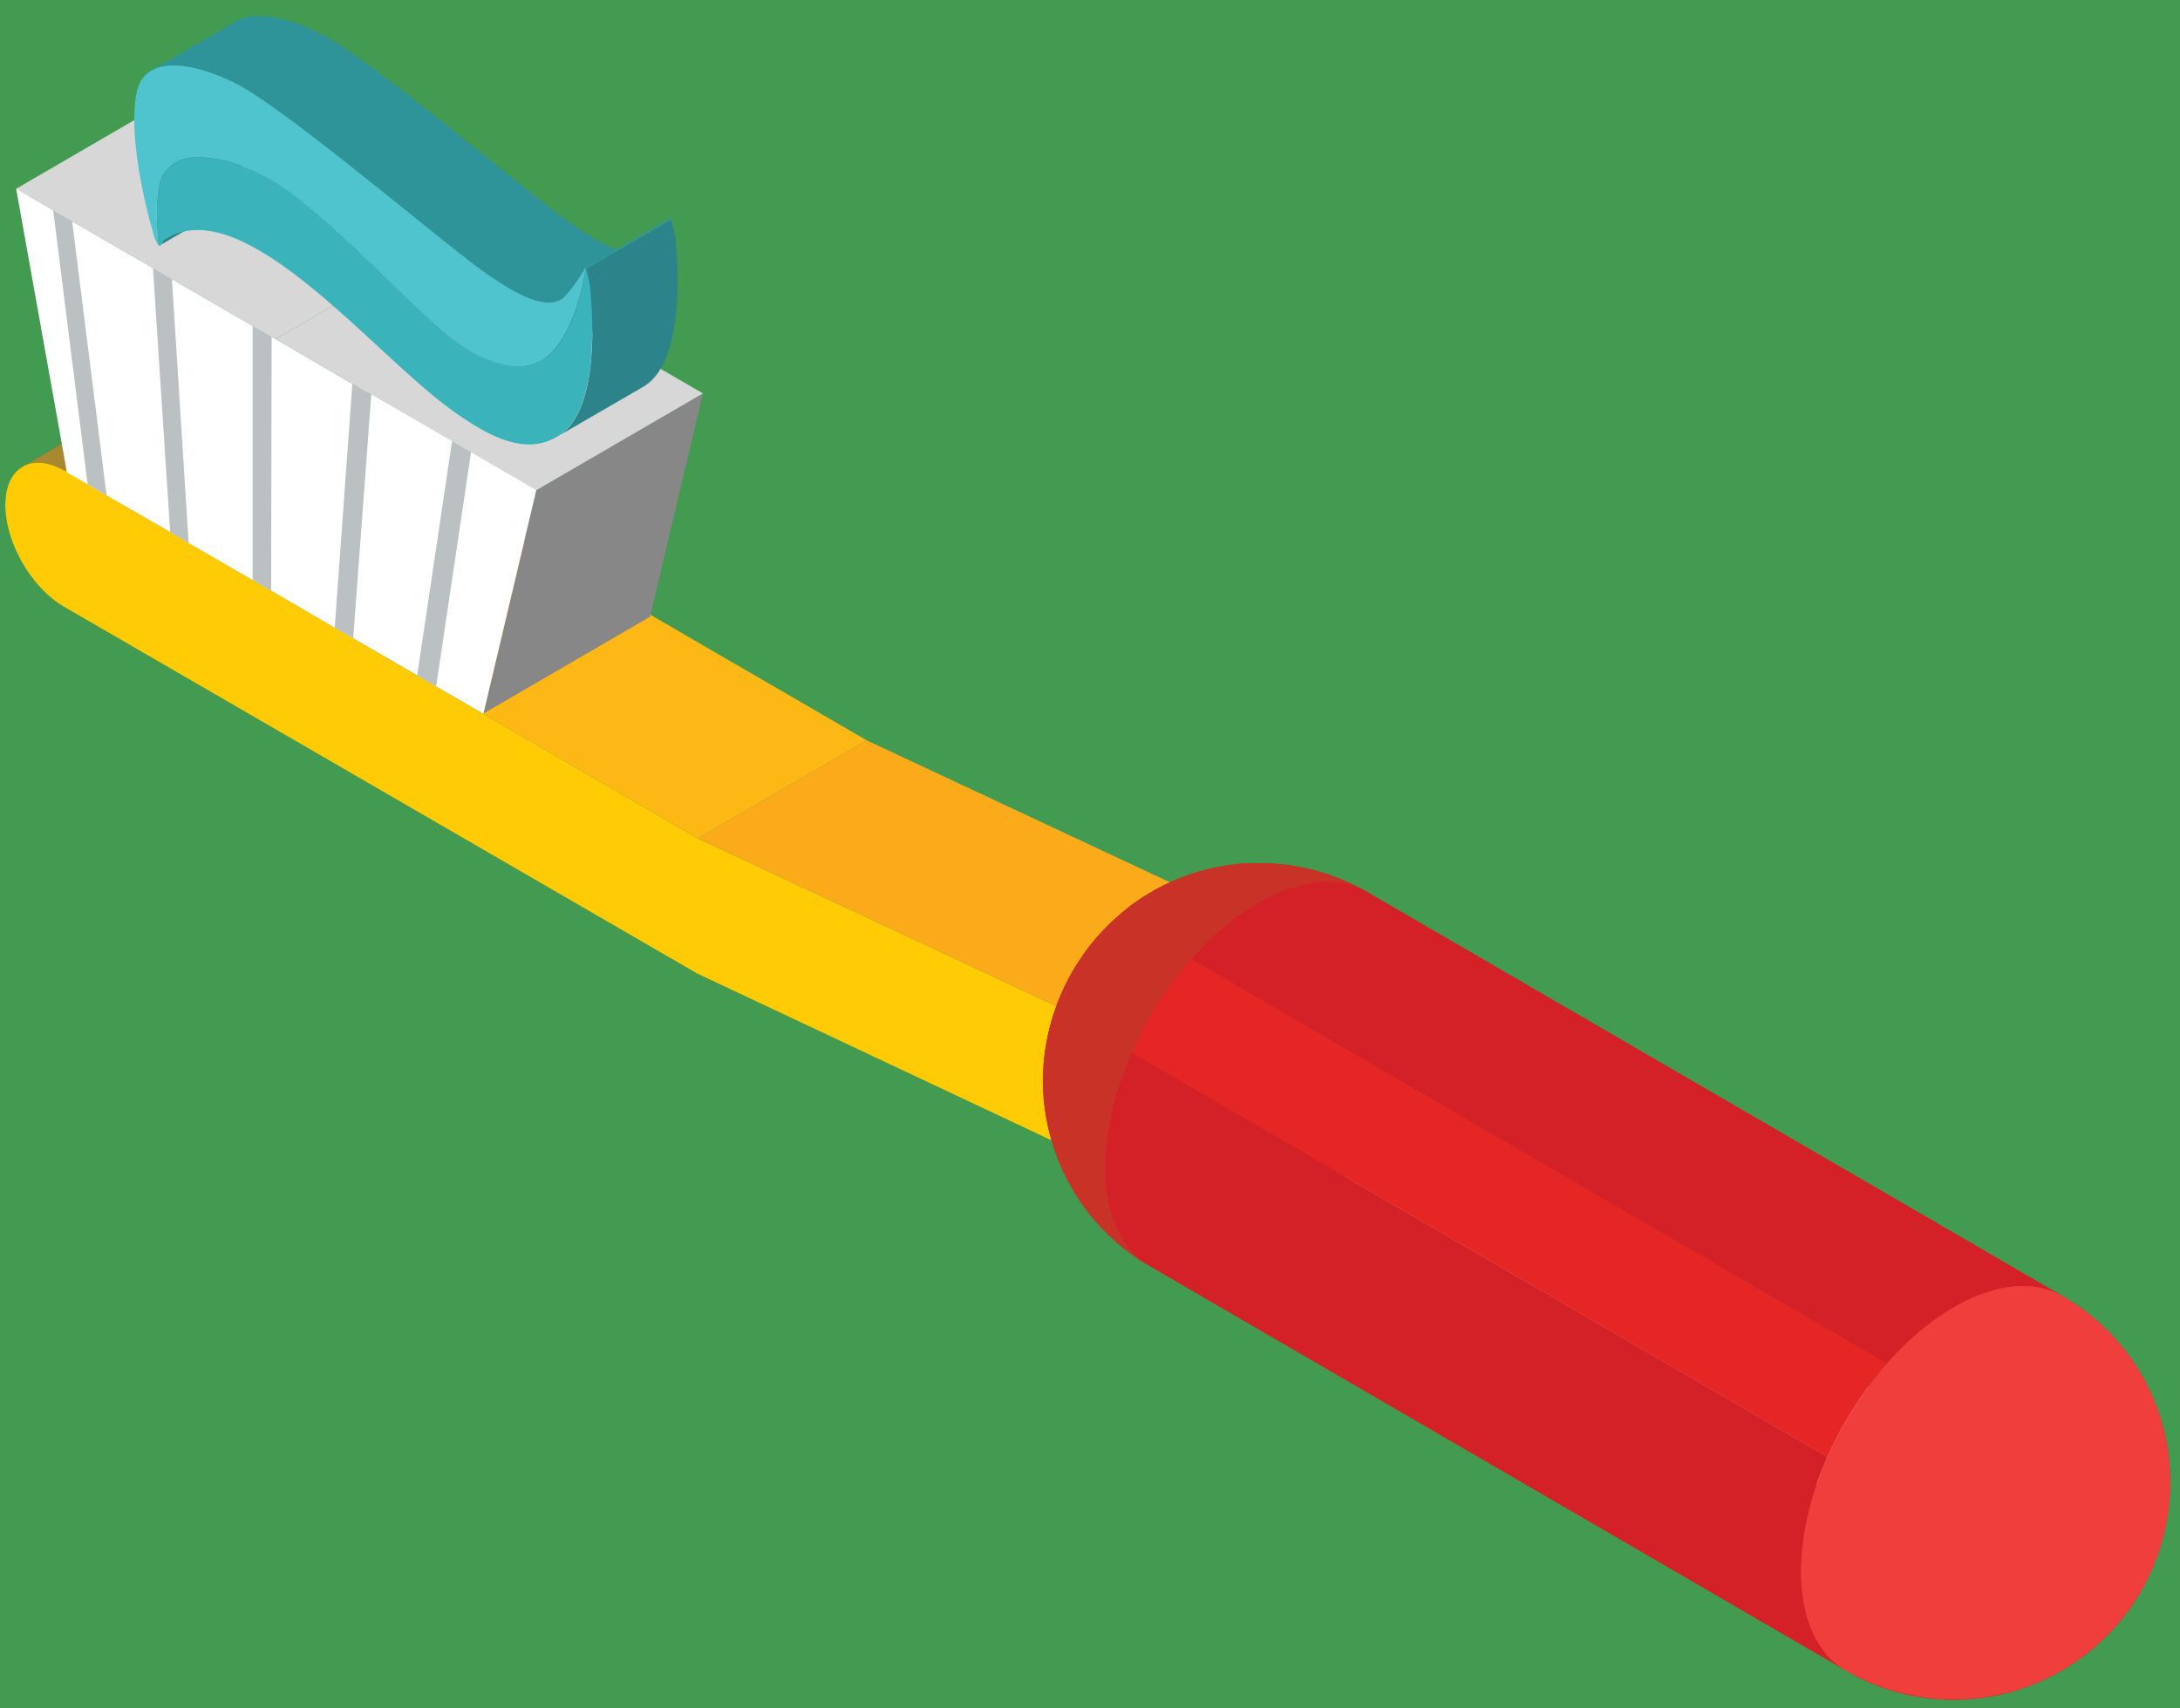 <svg xmlns="http://www.w3.org/2000/svg" xmlns:xlink="http://www.w3.org/1999/xlink" viewBox="0 0 370 290"><defs><style>.cls-1{fill:none;}.cls-2{fill:#429b51;}.cls-3{clip-path:url(#clip-path);}.cls-4{fill:#a9892f;}.cls-5{fill:#fdb816;}.cls-6{fill:#fbab1a;}.cls-7{clip-path:url(#clip-path-2);}.cls-8{clip-path:url(#clip-path-3);}.cls-9{clip-path:url(#clip-path-4);}.cls-10{fill:#ffcb05;}.cls-11{fill:#d6d7d6;}.cls-12{fill:#868786;}.cls-13{fill:#fff;}.cls-14{fill:#bbc1c3;}.cls-15{clip-path:url(#clip-path-5);}.cls-16{fill:#2e949a;}.cls-17{clip-path:url(#clip-path-6);}.cls-18{fill:#2c8389;}.cls-19{clip-path:url(#clip-path-7);}.cls-20{clip-path:url(#clip-path-8);}.cls-21{clip-path:url(#clip-path-9);}.cls-22{clip-path:url(#clip-path-10);}.cls-23{clip-path:url(#clip-path-11);}.cls-24{clip-path:url(#clip-path-12);}.cls-25{clip-path:url(#clip-path-13);}.cls-26{clip-path:url(#clip-path-14);}.cls-27{clip-path:url(#clip-path-15);}.cls-28{fill:#3ab3bb;}.cls-29{fill:#30979d;}.cls-30{fill:#4fc4ce;}.cls-31{clip-path:url(#clip-path-16);}.cls-32{fill:#c83227;}.cls-33{clip-path:url(#clip-path-17);}.cls-34{clip-path:url(#clip-path-18);}.cls-35{clip-path:url(#clip-path-19);}.cls-36{fill:#e9ab9f;}.cls-37{clip-path:url(#clip-path-20);}.cls-38{clip-path:url(#clip-path-21);}.cls-39{clip-path:url(#clip-path-22);}.cls-40{fill:#d42027;}.cls-41{fill:#e62625;}.cls-42{clip-path:url(#clip-path-23);}.cls-43{fill:#ef3e3c;}</style><clipPath id="clip-path"><path class="cls-1" d="M32.49,62.58,3.83,79.23c1.83-1.06,4.36-.91,7.16.71L39.64,63.29C36.84,61.67,34.31,61.52,32.49,62.58Z"/></clipPath><clipPath id="clip-path-2"><path class="cls-1" d="M201.65,181.35l28.66-16.66c-.32-.18-.65-.35-1-.51l-28.66,16.65C201,181,201.33,181.16,201.65,181.35Z"/></clipPath><clipPath id="clip-path-3"><path class="cls-1" d="M208.7,205.11l28.65-16.66c2-1.17,3.17-3.84,2.89-7.55l-28.65,16.65C211.86,201.26,210.72,203.93,208.7,205.11Z"/></clipPath><clipPath id="clip-path-4"><path class="cls-1" d="M211.58,197.55l28.66-16.65c-.76-6.68-5-13.34-9.94-16.2l-28.65,16.65C206.62,184.21,210.83,190.87,211.58,197.55Z"/></clipPath><clipPath id="clip-path-5"><path class="cls-1" d="M44,19.25l-14.46,8.4a5.49,5.49,0,0,0-2.63,4,27.12,27.12,0,0,0-.33,4.59c0,1.7.11,3.52.27,5.37l14.46-8.4c-.16-1.85-.26-3.68-.27-5.38a27.08,27.08,0,0,1,.33-4.58A5.49,5.49,0,0,1,44,19.25Z"/></clipPath><clipPath id="clip-path-6"><path class="cls-1" d="M27.18,41.62l14.46-8.4c.29-.17.46-.8.64-.94s.38-.24.57-.35l-14.46,8.4-.57.35C27.63,40.82,27.46,41.45,27.18,41.62Z"/></clipPath><clipPath id="clip-path-7"><path class="cls-1" d="M44,19.25l-14.46,8.4c4-2.32,11.35,0,15.68,2.35L59.7,21.6C55.37,19.24,48,16.93,44,19.25Z"/></clipPath><clipPath id="clip-path-8"><path class="cls-1" d="M60.2,21.89l-.5-.29L45.24,30l.5.29Z"/></clipPath><clipPath id="clip-path-9"><path class="cls-1" d="M89.09,47.28C81.64,40.87,69,27,60.21,21.89l-14.47,8.4c8.8,5.07,21.44,19,28.89,25.39l14.46-8.4Z"/></clipPath><clipPath id="clip-path-10"><path class="cls-1" d="M89.09,47.28l-14.46,8.4a37.52,37.52,0,0,0,5.7,4.14l14.46-8.4A37.52,37.52,0,0,1,89.09,47.28Z"/></clipPath><clipPath id="clip-path-11"><path class="cls-1" d="M92,61.2l14.47-8.4-.6.31c-2.4,1.14-5.45,1-9-.63-.66-.3-1.33-.65-2-1l-14.46,8.4c.69.4,1.37.75,2,1.05,3.56,1.61,6.6,1.77,9,.63C91.57,61.41,91.77,61.31,92,61.2Z"/></clipPath><clipPath id="clip-path-12"><path class="cls-1" d="M95.24,50.82l14.46-8.4c-2.16,1.26-5.36.1-8.64-1.79-1.75-1-3.51-2.22-5.15-3.4C89.86,32.93,65,11.8,55.75,6.46l-.5-.28C50.91,3.81,44,1.36,40.15,3.58L25.69,12c3.81-2.21,10.76.24,15.1,2.6l.5.29c9.25,5.34,34.11,26.46,40.15,30.76C83.09,46.81,84.85,48,86.6,49,89.88,50.92,93.08,52.08,95.24,50.82Z"/></clipPath><clipPath id="clip-path-13"><path class="cls-1" d="M92,61.2l14.47-8.4c4.95-2.87,6.88-11.93,7.49-15.53l-14.47,8.4C98.85,49.27,96.91,58.32,92,61.2Z"/></clipPath><clipPath id="clip-path-14"><path class="cls-1" d="M94.5,74.16,109,65.76l.68-.43c5.55-3.88,5.85-16.26,4.93-25.35l-14.47,8.4c.93,9.09.63,21.47-4.92,25.35Z"/></clipPath><clipPath id="clip-path-15"><path class="cls-1" d="M100.1,48.38,114.57,40a25,25,0,0,0-.65-2.72l-14.46,8.4A22.86,22.86,0,0,1,100.1,48.38Z"/></clipPath><clipPath id="clip-path-16"><path class="cls-1" d="M196,151.14a37.06,37.06,0,0,0-18.94,31.79,36.37,36.37,0,0,0,18.15,32c4.63,2.69,11,2.38,18.08-1.56,14.38-8,26.21-28,26.42-44.71-14.18-8.24-37.22-8.47-51.71-.4,14.49-8.07,37.53-7.84,51.71.4.1-8.48-2.82-14.46-7.6-17.24a36.4,36.4,0,0,0-36.12-.31Z"/></clipPath><clipPath id="clip-path-17"><path class="cls-1" d="M232.1,151.45a37.93,37.93,0,0,0-9.38-3.83A36.73,36.73,0,0,0,195.2,215c-4.79-2.78-7.7-8.76-7.6-17.24.2-16.67,12-36.69,26.42-44.71C221.09,149.07,227.47,148.76,232.1,151.45Z"/></clipPath><clipPath id="clip-path-18"><path class="cls-1" d="M349.37,283.89a36.62,36.62,0,0,0,13.81-13.48,37.52,37.52,0,0,0,5.14-18.33c.06-5.32-3.46-10.65-10.55-14.77-.2,16.67-12,36.69-26.42,44.7-7.07,3.95-13.45,4.25-18.08,1.56A36.19,36.19,0,0,0,349.37,283.89Z"/></clipPath><clipPath id="clip-path-19"><path class="cls-1" d="M313.27,283.57c4.63,2.69,11,2.39,18.08-1.56,14.39-8,26.22-28,26.42-44.7L239.7,168.69c-.2,16.67-12,36.69-26.42,44.71-7.07,3.94-13.45,4.25-18.08,1.56Z"/></clipPath><clipPath id="clip-path-20"><path class="cls-1" d="M232.1,151.45c4.78,2.79,7.7,8.76,7.6,17.24l118.07,68.62c.1-8.48-2.81-14.46-7.6-17.24Z"/></clipPath><clipPath id="clip-path-21"><path class="cls-1" d="M350.17,220.07c4.79,2.78,7.7,8.76,7.6,17.24,7.09,4.12,10.62,9.46,10.55,14.77a36.39,36.39,0,0,0-18.14-32Z"/></clipPath><clipPath id="clip-path-22"><path class="cls-1" d="M350.17,220.07,232.1,151.45c-4.63-2.69-11-2.38-18.08,1.56-14.39,8-26.22,28-26.42,44.71-.1,8.48,2.82,14.46,7.6,17.24l118.07,68.61c-4.78-2.78-7.7-8.76-7.6-17.23.2-16.68,12-36.69,26.42-44.71C339.17,217.69,345.54,217.38,350.17,220.07Z"/></clipPath><clipPath id="clip-path-23"><path class="cls-1" d="M368.32,252.08a36.38,36.38,0,0,0-18.15-32c-4.63-2.69-11-2.38-18.08,1.56-14.38,8-26.21,28-26.42,44.71-.1,8.47,2.82,14.45,7.6,17.23a36.94,36.94,0,0,0,8.83,3.69,36,36,0,0,0,9.8,1.27,36.91,36.91,0,0,0,36.42-36.45c-.06,5.32-3.71,10.6-11,14.63C364.6,262.69,368.26,257.4,368.32,252.08Z"/></clipPath></defs><title>161</title><g id="Шар_2" data-name="Шар 2"><g id="Шар_1-2" data-name="Шар 1"><rect class="cls-2" width="370" height="290"/><g class="cls-3"><path class="cls-4" d="M11,79.94,39.64,63.29c-2.8-1.62-5.33-1.77-7.15-.71L3.83,79.23c1.83-1.06,4.36-.91,7.16.71Z"/></g><polygon class="cls-5" points="118.44 142.32 147.1 125.67 39.64 63.29 10.99 79.94 118.44 142.32"/><polygon class="cls-6" points="200.68 180.84 229.33 164.18 147.1 125.67 118.44 142.32 200.68 180.84"/><g class="cls-7"><path class="cls-4" d="M201.65,181.35l28.66-16.66c-.32-.18-.65-.35-1-.51l-28.66,16.65c.33.16.66.33,1,.52Z"/></g><g class="cls-8"><path class="cls-4" d="M208.7,205.11l28.65-16.66c2-1.17,3.17-3.84,2.89-7.55l-28.65,16.65c.27,3.71-.87,6.38-2.89,7.56Z"/></g><g class="cls-9"><path class="cls-4" d="M211.58,197.55l28.66-16.65c-.76-6.68-5-13.34-9.94-16.2l-28.65,16.65c5,2.86,9.18,9.52,9.94,16.2Z"/></g><path class="cls-10" d="M201.65,181.35c-.32-.19-.64-.36-1-.52l-82.23-38.51L11,79.94C5.43,76.73.93,79.29.91,85.69S5.33,99.8,10.89,103l107.46,62.26,84.15,39.62c5.53,2.6,9.59-.7,9.09-7.34C210.83,190.87,206.62,184.21,201.65,181.35Z"/><polygon class="cls-11" points="46.76 57.57 75.03 41.14 30.98 15.63 2.71 32.06 46.76 57.57"/><polygon class="cls-12" points="82.05 121.13 110.32 104.7 119.31 66.78 91.04 83.21 82.05 121.13"/><polygon class="cls-11" points="91.04 83.21 119.31 66.78 75.03 41.14 46.76 57.57 91.04 83.21"/><polygon class="cls-13" points="2.74 32.04 11.36 80.19 14.87 82.21 18.09 84.08 28.88 90.3 32.02 92.17 42.88 98.46 46.02 100.26 46.55 100.56 56.81 106.55 59.95 108.34 70.81 114.63 74.03 116.51 82.04 121.15 91.03 83.18 79.95 76.74 76.73 74.87 63.02 66.93 59.8 65.14 46.77 57.57 46.1 57.2 42.88 55.33 29.18 47.39 25.96 45.52 12.25 37.58 9.03 35.71 2.74 32.04"/><polygon class="cls-14" points="42.88 55.33 42.88 98.46 46.02 100.26 46.1 57.2 42.88 55.33"/><polygon class="cls-14" points="56.81 106.55 59.95 108.34 63.02 66.93 59.8 65.14 56.81 106.55"/><polygon class="cls-14" points="70.81 114.63 74.03 116.51 79.95 76.74 76.73 74.87 70.81 114.63"/><polygon class="cls-14" points="25.96 45.52 28.88 90.3 32.02 92.17 29.18 47.39 25.96 45.52"/><polygon class="cls-14" points="9.03 35.71 14.87 82.21 18.09 84.08 12.25 37.58 9.03 35.71"/><g class="cls-15"><path class="cls-16" d="M26.87,41.6l14.46-8.4c-.16-1.84-.26-3.67-.26-5.37a25.94,25.94,0,0,1,.32-4.58,5.49,5.49,0,0,1,2.63-4l-14.46,8.4a5.49,5.49,0,0,0-2.63,4,27.12,27.12,0,0,0-.33,4.59c0,1.7.11,3.53.27,5.37Z"/></g><g class="cls-17"><path class="cls-18" d="M27.18,41.62l14.46-8.4c.29-.17.46-.8.64-.94s.38-.24.57-.35l-14.46,8.4-.57.35c-.19.14-.36.77-.64.94Z"/></g><g class="cls-19"><path class="cls-18" d="M45.24,30l14.46-8.4C55.37,19.25,48,16.93,44,19.25l-14.46,8.4C33.56,25.33,40.91,27.65,45.24,30Z"/></g><g class="cls-20"><path class="cls-18" d="M80.33,59.82l14.46-8.4a37.84,37.84,0,0,1-5.7-4.14C81.64,40.87,69,27,60.21,21.89l-.5-.28L45.25,30l.5.28c8.8,5.08,21.43,19,28.88,25.39a37.34,37.34,0,0,0,5.7,4.14Z"/></g><g class="cls-21"><path class="cls-18" d="M80.33,59.82l14.46-8.4a37.84,37.84,0,0,1-5.7-4.14C81.64,40.87,69,27,60.21,21.89l-.5-.28L45.25,30l.5.28c8.8,5.08,21.43,19,28.88,25.39a37.34,37.34,0,0,0,5.7,4.14Z"/></g><g class="cls-22"><path class="cls-18" d="M80.33,59.82l14.46-8.4a37.84,37.84,0,0,1-5.7-4.14C81.64,40.87,69,27,60.21,21.89l-.5-.28L45.25,30l.5.28c8.8,5.08,21.43,19,28.88,25.39a37.34,37.34,0,0,0,5.7,4.14Z"/></g><g class="cls-23"><path class="cls-18" d="M92,61.2l14.47-8.4-.6.31c-2.4,1.14-5.45,1-9-.63-.66-.3-1.33-.65-2-1l-14.46,8.4c.69.4,1.37.75,2,1.05,3.56,1.61,6.6,1.77,9,.63l.6-.31Z"/></g><g class="cls-24"><path class="cls-16" d="M95.24,50.82l14.46-8.4c-2.16,1.26-5.36.1-8.64-1.79-1.75-1-3.51-2.22-5.15-3.4C89.86,32.93,65,11.8,55.75,6.46l-.5-.28C50.91,3.81,44,1.36,40.15,3.58L25.69,12c3.81-2.21,10.76.24,15.1,2.6l.5.29c9.25,5.34,34.11,26.46,40.15,30.76C83.09,46.81,84.85,48,86.6,49c3.28,1.89,6.48,3,8.64,1.79Z"/></g><g class="cls-25"><path class="cls-16" d="M92,61.2l14.47-8.4c4.95-2.87,6.88-11.93,7.49-15.53l-14.47,8.4c-.6,3.6-2.54,12.65-7.49,15.53Z"/></g><g class="cls-26"><path class="cls-18" d="M94.5,74.16,109,65.76l.68-.43c5.55-3.88,5.85-16.26,4.93-25.35l-14.47,8.4c.93,9.09.63,21.47-4.92,25.35Z"/></g><g class="cls-27"><path class="cls-18" d="M100.1,48.38,114.57,40a25,25,0,0,0-.65-2.72l-14.46,8.4a22.86,22.86,0,0,1,.64,2.72Z"/></g><path class="cls-28" d="M99.45,45.67c-.63,3.74-2.7,13.37-8.08,15.84-2.41,1.14-5.45,1-9-.64-.66-.3-1.34-.65-2-1a36.67,36.67,0,0,1-5.7-4.14c-7.45-6.41-20.09-20.31-28.88-25.39l-.5-.28c-5.77-3.14-16.88-6.2-18.31,1.64a27.08,27.08,0,0,0-.33,4.58c0,1.7.11,3.53.27,5.37.48.3.7-.74.95-.92,4.51-3,10.09-1.71,16,1.71C54.94,48.8,67.25,62.62,76,69.11a55.78,55.78,0,0,0,5.25,3.51c5.45,3.15,9.92,3.86,13.92,1.11,5.56-3.88,5.86-16.26,4.93-25.35A21,21,0,0,0,99.45,45.67Z"/><polygon class="cls-29" points="99.45 45.66 113.92 37.26 113.82 37.02 99.36 45.42 99.45 45.66"/><path class="cls-30" d="M99.35,45.42a25.71,25.71,0,0,1-3.68,5.11c-2.16,1.7-5.57.52-9.08-1.5-1.74-1-3.51-2.22-5.15-3.4-6-4.3-30.9-25.42-40.15-30.76l-.5-.29C35,11.43,24.57,8.12,23.14,15.93c-1.57,8.74,2.69,23,2.82,23.45a5.93,5.93,0,0,0,.91,2.22c-.16-1.84-.26-3.67-.26-5.37a26.07,26.07,0,0,1,.32-4.58c1.43-7.84,12.55-4.78,18.31-1.64.17.09.34.18.5.28,8.8,5.08,21.43,19,28.88,25.39a38.61,38.61,0,0,0,5.7,4.15c.7.4,1.37.74,2,1,3.56,1.62,6.6,1.78,9,.64,5.38-2.47,7.44-12.1,8.08-15.84Z"/><g class="cls-31"><path class="cls-32" d="M196,151.14a36.58,36.58,0,0,1,36.11.31c4.78,2.79,7.7,8.76,7.6,17.24-14.17-8.24-37.22-8.47-51.71-.4,14.49-8.07,37.54-7.84,51.71.4-.2,16.68-12,36.69-26.42,44.71-7.07,3.94-13.45,4.25-18.08,1.56-26.75-17-22.09-51.46.79-63.82Z"/><path class="cls-32" d="M239.7,168.69a49.5,49.5,0,0,1-4.5,19c0-.1,0-.24-.06-.34-5.25-14.28-18.81-8.74-22.72-2-4.7,8.09-.2,20.14,12.71,18.21a45.81,45.81,0,0,1-11.85,9.85c-7.07,3.94-13.45,4.25-18.08,1.56l-2.47-1.57a38.51,38.51,0,0,1-5.58-4.77l-1.87-2.11a34.45,34.45,0,0,1-3.32-4.8l-1.27-2.39c-.59-1.34-1.33-3.14-1.83-4.52l-.71-2.46c-.24-1.15-.56-2.69-.75-3.86l-.25-2.39c0-1-.1-2.21-.1-3.16l.09-2.23c.08-.75.17-1.76.27-2.52l.33-2c.14-.62.32-1.44.47-2.05l.5-1.75c.18-.53.4-1.23.59-1.75l.63-1.59c.21-.47.48-1.1.7-1.56l.75-1.48c.24-.43.55-1,.8-1.43l.87-1.4c.29-.42.65-1,.94-1.38l1-1.35c.33-.4.77-.95,1.11-1.34l1.21-1.33c.41-.4.94-.95,1.36-1.35l1.46-1.3c.52-.41,1.21-1,1.74-1.38l1.78-1.24c.69-.42,1.6-1,2.31-1.4l2.13-1.1a37.64,37.64,0,0,1,5.32-2l2.51-.65c1.52-.27,3.57-.58,5.1-.75l2.72-.1c1.39.05,3.25.16,4.63.3l2.77.47c1.3.32,3,.77,4.29,1.17l2.69,1c1.2.57,2.79,1.35,3.95,2,4.78,2.78,7.7,8.76,7.6,17.24-14.17-8.24-37.22-8.47-51.71-.4,14.49-8.07,37.54-7.84,51.71.4Z"/></g><g class="cls-33"><path class="cls-32" d="M232.1,151.45c-32.38-17.13-63.07,14.14-53.24,43.36A36.68,36.68,0,0,0,195.2,215c-4.78-2.78-7.7-8.76-7.6-17.24.2-16.67,12-36.69,26.42-44.71,7.07-3.94,13.45-4.24,18.08-1.56Z"/><path class="cls-32" d="M187.6,197.72a49.5,49.5,0,0,1,4.5-19c-.1-.82-.24-1.93-.34-2.75,0-.42-.79-10.31,10.42-13.09A45.6,45.6,0,0,1,214,153c7.07-3.94,13.45-4.25,18.08-1.56l-2.59-1.37c-1.21-.52-2.82-1.2-4.06-1.65l-2.73-.81c-1.29-.28-3-.63-4.32-.83l-2.76-.24c-1.38,0-3.22,0-4.59,0l-2.64.3c-1.5.28-3.49.72-5,1.1l-2.35.79a37.4,37.4,0,0,0-5.1,2.35l-1.94,1.16c-.65.44-1.52,1-2.15,1.49L190.31,155c-.48.42-1.14,1-1.61,1.42l-1.31,1.3c-.38.41-.9,1-1.26,1.38l-1.1,1.32c-.31.41-.74,1-1,1.38l-.93,1.37c-.27.42-.62,1-.88,1.4l-.8,1.43c-.23.45-.53,1-.75,1.48l-.69,1.54c-.19.48-.46,1.12-.64,1.61l-.57,1.68c-.15.55-.38,1.27-.52,1.82l-.43,1.88c-.11.64-.28,1.49-.37,2.13l-.24,2.13c0,.79-.11,1.83-.12,2.62l0,2.36c.08,1,.18,2.24.3,3.19l.43,2.48c.28,1.16.68,2.7,1,3.84l.91,2.49c.61,1.34,1.48,3.12,2.18,4.43l1.47,2.33a35.36,35.36,0,0,0,3.72,4.57l2.05,2a39.43,39.43,0,0,0,6,4.36c-4.78-2.78-7.7-8.76-7.6-17.24Z"/></g><g class="cls-34"><path class="cls-32" d="M349.37,283.89a36.19,36.19,0,0,1-36.1-.32c4.63,2.69,11,2.39,18.08-1.55,14.39-8,26.22-28,26.42-44.71,7.09,4.12,10.62,9.46,10.55,14.77-.84,19.93-13.53,28.88-18.95,31.8Z"/><path class="cls-32" d="M368.32,252.08a37.82,37.82,0,0,1-.36,4.75l-.34,2c-.14.62-.31,1.44-.46,2.06l-.5,1.75c-.18.52-.4,1.23-.6,1.75l-.63,1.59c-.21.47-.47,1.09-.7,1.56L364,269c-.24.43-.56,1-.81,1.43l-.87,1.4c-.28.42-.65,1-.94,1.38l-1,1.35-1.12,1.35L358,277.21c-.41.4-.95,1-1.37,1.35l-1.46,1.3c-.52.42-1.2,1-1.73,1.38l-1.78,1.24c-.69.43-1.6,1-2.31,1.4l-2.14,1.1a39.05,39.05,0,0,1-5.92,2.22l-2.53.6c-1.51.25-3.53.52-5.06.66l-2.72.06c-1.39-.08-3.23-.21-4.6-.37l-2.77-.51c-1.29-.35-3-.82-4.26-1.24l-2.69-1.08c-1-.51-2.4-1.19-3.41-1.75,4.63,2.69,11,2.38,18.08-1.56a45.6,45.6,0,0,0,11.84-9.85l2.73-.75c8.77-4.8,7.85-11.5,7.35-15.1a49.41,49.41,0,0,0,4.5-19c7.09,4.12,10.61,9.45,10.55,14.77Z"/></g><g class="cls-35"><path class="cls-32" d="M313.27,283.57,195.2,215c4.63,2.69,11,2.38,18.08-1.56a45.88,45.88,0,0,0,11.83-9.84l118.08,68.62A45.53,45.53,0,0,1,331.35,282c-7.07,3.95-13.45,4.25-18.08,1.56Z"/><path class="cls-36" d="M343.19,272.18,225.11,203.56a62.46,62.46,0,0,0,10.08-15.84l118.08,68.61a63.07,63.07,0,0,1-10.08,15.85Z"/><path class="cls-32" d="M353.27,256.33,235.19,187.71a49.25,49.25,0,0,0,4.51-19l118.07,68.62a49.5,49.5,0,0,1-4.5,19Z"/></g><g class="cls-37"><path class="cls-32" d="M357.77,237.31,239.7,168.69c.1-8.48-2.82-14.46-7.6-17.24l118.07,68.62c4.79,2.78,7.7,8.76,7.6,17.24Z"/></g><g class="cls-38"><path class="cls-32" d="M350.17,220.07c12.07,7.67,18.17,18.44,18.15,32,.07-5.31-3.46-10.65-10.55-14.77.1-8.48-2.81-14.46-7.6-17.24Z"/><path class="cls-32" d="M358.23,226.4a40.59,40.59,0,0,1,5.19,6.9l1.27,2.39c.59,1.34,1.32,3.14,1.82,4.52l.71,2.46c.25,1.15.57,2.69.75,3.85l.26,2.39c0,1,.1,2.22.1,3.16.06-5.31-3.46-10.65-10.55-14.77.1-8.48-2.82-14.46-7.6-17.24l2.47,1.57a39.13,39.13,0,0,1,5.59,4.77Z"/></g><g class="cls-39"><path class="cls-40" d="M350.17,220.07,232.1,151.45c-4.63-2.69-11-2.38-18.08,1.56a45.88,45.88,0,0,0-11.83,9.84l118.07,68.62a45.68,45.68,0,0,1,11.83-9.84c7.07-3.94,13.45-4.25,18.08-1.56Z"/><path class="cls-41" d="M320.26,231.47,202.19,162.85a62.51,62.51,0,0,0-10.08,15.85l118.07,68.62A62.34,62.34,0,0,1,320.26,231.47Z"/><path class="cls-40" d="M310.18,247.31,192.11,178.7a49.52,49.52,0,0,0-4.51,19c-.1,8.47,2.82,14.45,7.6,17.23l118.07,68.62c-4.78-2.78-7.7-8.76-7.6-17.24a49.65,49.65,0,0,1,4.51-19Z"/></g><g class="cls-42"><path class="cls-43" d="M368.32,252.08c-.28-14.05-6.38-24.82-18.15-32-4.63-2.69-11-2.38-18.08,1.56-14.38,8-26.21,28-26.42,44.71-.1,8.47,2.82,14.45,7.6,17.23,27.3,14.45,54.6-5.82,55.05-31.49-.06,5.32-3.71,10.6-11,14.63,7.26-4,10.91-9.31,11-14.63Z"/><path class="cls-43" d="M357.34,266.71c7.26-4,10.91-9.31,11-14.63,0-.7,0-1.65-.05-2.36-.08-.95-.18-2.23-.3-3.19l-.43-2.47c-.28-1.16-.68-2.7-1-3.84l-.91-2.48c-.61-1.35-1.47-3.13-2.18-4.43L362,231a35.53,35.53,0,0,0-3.71-4.58l-2.06-2a37.76,37.76,0,0,0-6-4.35c-4.63-2.69-11-2.38-18.08,1.56a45.93,45.93,0,0,0-11.84,9.84l1.9-.28c12.88-.3,15.54,13.5,9.16,20.76-7.42,8.44-19.49,4.4-21.13-4.63a49.46,49.46,0,0,0-4.5,19c-.1,8.47,2.81,14.45,7.6,17.23l2.59,1.37c1,.45,2.44,1.07,3.5,1.47l2.73.85c1.28.3,3,.68,4.3.89l2.76.3c1.37,0,3.2.06,4.57,0l2.65-.25c1.49-.26,3.47-.65,4.94-1l2.37-.75a39.75,39.75,0,0,0,5.69-2.56l1.93-1.16c.65-.44,1.52-1,2.15-1.49l1.59-1.25c.48-.42,1.14-1,1.61-1.42l1.31-1.3c.38-.41.9-1,1.26-1.38l1.1-1.33c.32-.41.74-.95,1-1.37l.94-1.37c.26-.42.62-1,.87-1.41L364,269c.22-.44.53-1,.75-1.48l.69-1.54c.19-.48.46-1.12.63-1.61l.58-1.68c.16-.55.38-1.27.52-1.82l.43-1.88c.11-.64.28-1.49.37-2.14l.24-2.12c0-.79.11-1.83.12-2.62-.06,5.31-3.71,10.6-11,14.63Z"/></g></g></g></svg>